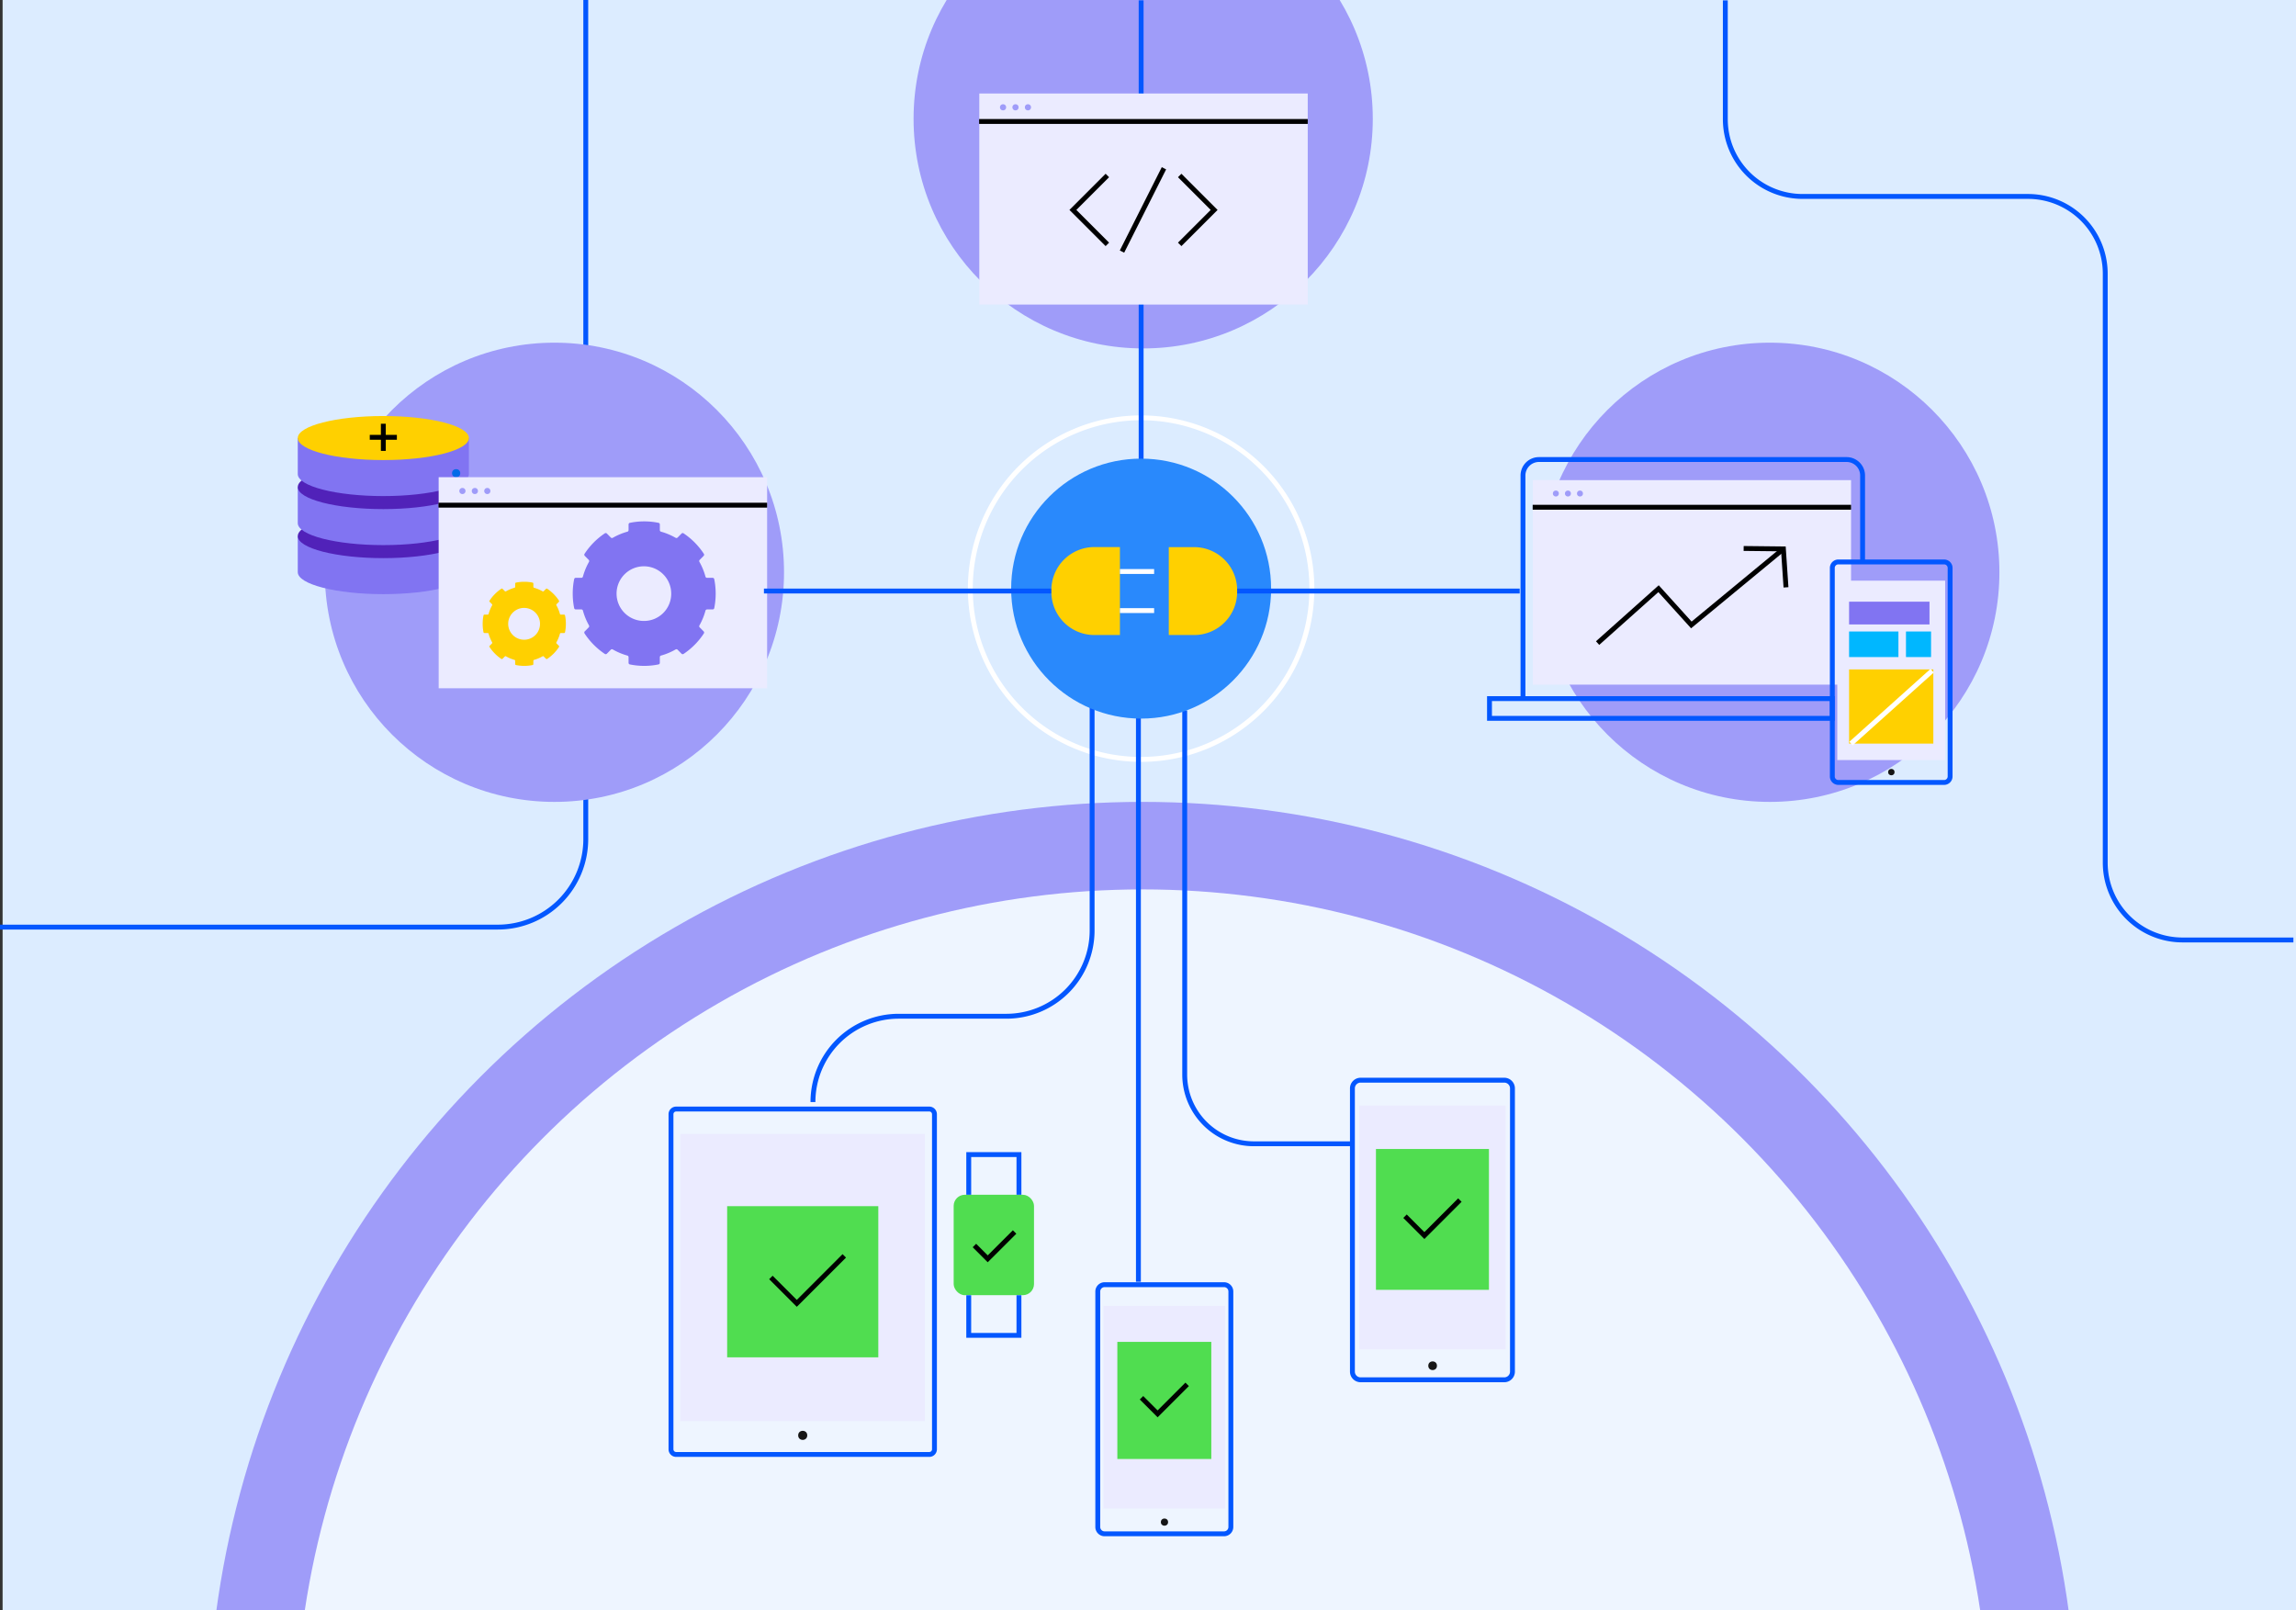 <svg xmlns="http://www.w3.org/2000/svg" xmlns:xlink="http://www.w3.org/1999/xlink" width="470.534" height="330" viewBox="0 0 470.534 330"><rect x="0" y="0" width="470.534" height="330" fill="#333333" stroke="none"/><defs><clipPath id="a"><rect width="470" height="330" transform="translate(3124.142 74.961)" fill="#76c1ff"/></clipPath></defs><g transform="translate(-3124.142 -74.961)"><rect width="470" height="330" transform="translate(3124.676 74.961)" fill="#dcecff"/><g clip-path="url(#a)"><ellipse cx="191.546" cy="191.546" rx="191.546" ry="191.546" transform="translate(3166.735 239.294)" fill="#9f9cf9"/><circle cx="153.44" cy="153.44" r="153.44" transform="translate(3204.841 277.4)" fill="#9f9cf9"/><path d="M3220.245,271.055H3115.663v-1h104.582a17.536,17.536,0,0,0,17.536-17.536V75.031h1V252.519a18.521,18.521,0,0,1-18.536,18.536Z" transform="translate(5.907 -5.603)" fill="#0357ff"/><circle cx="47.054" cy="47.054" r="47.054" transform="translate(3439.785 145.186)" fill="#9f9cf9"/><circle cx="47.054" cy="47.054" r="47.054" transform="translate(3311.367 52.256)" fill="#9f9cf9"/><circle cx="47.054" cy="47.054" r="47.054" transform="translate(3190.709 145.186)" fill="#9f9cf9"/><ellipse cx="173.611" cy="173.612" rx="173.611" ry="173.612" transform="translate(3184.669 257.228)" fill="#eef5ff"/><path d="M34.993-.5A35.5,35.5,0,0,1,48.808,67.7,35.5,35.5,0,0,1,21.177,2.289,35.271,35.271,0,0,1,34.993-.5Zm0,69.985A34.5,34.5,0,0,0,48.419,3.21,34.5,34.5,0,0,0,21.567,66.775,34.276,34.276,0,0,0,34.993,69.485Z" transform="translate(3323.009 160.592)" fill="#fff"/><rect width="65.211" height="41.907" transform="translate(3438.279 173.356)" fill="#ebebff"/><circle cx="0.612" cy="0.612" r="0.612" transform="translate(3447.324 175.486)" fill="#9f9cf9"/><circle cx="0.612" cy="0.612" r="0.612" transform="translate(3444.854 175.486)" fill="#9f9cf9"/><circle cx="0.612" cy="0.612" r="0.612" transform="translate(3442.383 175.486)" fill="#9f9cf9"/><path d="M65.248.5H0v-1H65.248Z" transform="translate(3438.242 178.911)"/><path d="M3436.756,217.973h-1V172.414a3.773,3.773,0,0,1,3.759-3.779h63.079a3.774,3.774,0,0,1,3.76,3.779v17.772h-1V172.414a2.773,2.773,0,0,0-2.76-2.779h-63.079a2.772,2.772,0,0,0-2.759,2.779Z" fill="#0357ff"/><path d="M-.5-.5H70.744V4.542H-.5ZM69.744.5H.5V3.542H69.744Z" transform="translate(3429.394 218.129)" fill="#0357ff"/><path d="M3451.882,207.123l-.666-.746,12.861-11.477.333.368,6.4,7.074,18.4-15.192.637.771-19.141,15.8L3464,196.306Z"/><path d="M3489.657,195.361l-.5-7.419-7.684-.084.011-1,8.609.094.562,8.342Z"/><path d="M3185.165,184.827v7.381c0,2.492,7.851,4.512,17.535,4.512s17.535-2.02,17.535-4.512v-7.381" fill="#8174f2"/><ellipse cx="17.535" cy="4.512" rx="17.535" ry="4.512" transform="translate(3185.165 180.315)" fill="#5122b9"/><path d="M3185.165,174.777v7.382c0,2.492,7.851,4.512,17.535,4.512s17.535-2.02,17.535-4.512v-7.382" fill="#8174f2"/><ellipse cx="17.535" cy="4.512" rx="17.535" ry="4.512" transform="translate(3185.165 170.266)" fill="#5122b9"/><path d="M3185.165,164.728v7.382c0,2.492,7.851,4.512,17.535,4.512s17.535-2.02,17.535-4.512v-7.382" fill="#8174f2"/><ellipse cx="17.535" cy="4.512" rx="17.535" ry="4.512" transform="translate(3185.165 160.217)" fill="#ffd000"/><path d="M3205.476,165.081h-5.556v-1h5.556Z"/><path d="M3203.2,167.359h-1V161.8h1Z"/><circle cx="0.839" cy="0.839" r="0.839" transform="translate(3216.784 171.097)" fill="#006ae8"/><circle cx="0.839" cy="0.839" r="0.839" transform="translate(3216.784 181.196)" fill="#006ae8"/><circle cx="0.839" cy="0.839" r="0.839" transform="translate(3216.784 191.159)" fill="#006ae8"/><path d="M1.395-.5H25.878a1.9,1.9,0,0,1,1.895,1.895V49.659a1.9,1.9,0,0,1-1.895,1.895H1.395A1.9,1.9,0,0,1-.5,49.659V1.395A1.9,1.9,0,0,1,1.395-.5ZM25.878,50.553a.9.9,0,0,0,.895-.895V1.395A.9.9,0,0,0,25.878.5H1.395A.9.9,0,0,0,.5,1.395V49.659a.9.9,0,0,0,.895.895Z" transform="translate(3376.39 389.285) rotate(180)" fill="#0357ff"/><circle cx="0.739" cy="0.739" r="0.739" transform="translate(3362.046 386.15)" fill="#161616"/><rect width="24.973" height="41.531" transform="translate(3375.24 384.1) rotate(180)" fill="#ebebff"/><rect width="19.256" height="24" transform="translate(3353.126 349.952)" fill="#50dd50"/><path d="M3361.379,365.412l-3.653-3.653.707-.707,2.946,2.946,5.7-5.695.707.707Z"/><path d="M1.677-.5H31.12A2.18,2.18,0,0,1,33.3,1.677V59.718A2.18,2.18,0,0,1,31.12,61.9H1.677A2.18,2.18,0,0,1-.5,59.718V1.677A2.18,2.18,0,0,1,1.677-.5ZM31.12,60.9A1.179,1.179,0,0,0,32.3,59.718V1.677A1.179,1.179,0,0,0,31.12.5H1.677A1.179,1.179,0,0,0,.5,1.677V59.718A1.179,1.179,0,0,0,1.677,60.9Z" transform="translate(3434.101 357.724) rotate(180)" fill="#0357ff"/><circle cx="0.888" cy="0.888" r="0.888" transform="translate(3416.851 353.954)" fill="#161616"/><rect width="30.032" height="49.944" transform="translate(3432.718 351.489) rotate(180)" fill="#ebebff"/><rect width="23.156" height="28.862" transform="translate(3406.124 310.424)" fill="#50dd50"/><path d="M3416.049,328.872l-4.321-4.321.707-.707,3.614,3.614,6.92-6.92.707.707Z"/><path d="M1.058-.5H52.937a1.559,1.559,0,0,1,1.558,1.558V69.727a1.559,1.559,0,0,1-1.558,1.558H1.058A1.559,1.559,0,0,1-.5,69.727V1.058A1.559,1.559,0,0,1,1.058-.5ZM52.937,70.284a.558.558,0,0,0,.558-.558V1.058A.558.558,0,0,0,52.937.5H1.058A.558.558,0,0,0,.5,1.058V69.727a.558.558,0,0,0,.558.558Z" transform="translate(3315.647 373.023) rotate(180)" fill="#0357ff"/><circle cx="0.93" cy="0.93" r="0.93" transform="translate(3287.719 368.179)" fill="#161616"/><rect width="50.118" height="58.834" transform="translate(3313.683 366.194) rotate(180)" fill="#ebebff"/><rect width="30.977" height="30.977" transform="translate(3273.161 322.142)" fill="#50dd50"/><path d="M3287.435,342.766l-5.661-5.661.707-.707,4.954,4.954,9.377-9.377.707.707Z"/><rect width="16.465" height="20.581" rx="2.283" transform="translate(3319.583 319.805)" fill="#50dd50"/><path d="M3333.461,349.119h-11.291v-8.733h1v7.733h9.291v-7.733h1Z" fill="#0357ff"/><path d="M3333.461,319.805h-1v-7.733h-9.291v7.733h-1v-8.733h11.291Z" fill="#0357ff"/><path d="M3326.563,333.637l-3.08-3.08.707-.707,2.374,2.374,5.152-5.142.707.708Z"/><rect width="67.31" height="43.256" transform="translate(3214.041 172.751)" fill="#ebebff"/><circle cx="0.632" cy="0.632" r="0.632" transform="translate(3223.377 174.95)" fill="#9f9cf9"/><circle cx="0.632" cy="0.632" r="0.632" transform="translate(3220.827 174.95)" fill="#9f9cf9"/><circle cx="0.632" cy="0.632" r="0.632" transform="translate(3218.277 174.95)" fill="#9f9cf9"/><path d="M67.349.5H0v-1H67.349Z" transform="translate(3214.002 178.485)"/><path d="M3270.514,193.648a.334.334,0,0,0-.326-.272h-1.149a.331.331,0,0,1-.32-.245,13.145,13.145,0,0,0-1.239-3.025.34.34,0,0,1,.052-.407l.812-.821a.337.337,0,0,0,.044-.421,14.792,14.792,0,0,0-4.157-4.2.329.329,0,0,0-.417.044l-.812.821a.331.331,0,0,1-.4.052,12.876,12.876,0,0,0-2.993-1.254.335.335,0,0,1-.242-.324v-1.16a.338.338,0,0,0-.269-.331,14.621,14.621,0,0,0-5.869,0,.336.336,0,0,0-.269.33v1.161a.333.333,0,0,1-.242.323,12.916,12.916,0,0,0-2.993,1.253.331.331,0,0,1-.4-.052l-.812-.822a.328.328,0,0,0-.416-.044,14.812,14.812,0,0,0-4.16,4.2.337.337,0,0,0,.044.421l.812.821a.341.341,0,0,1,.052.408,13.175,13.175,0,0,0-1.241,3.025.33.33,0,0,1-.32.244h-1.148a.335.335,0,0,0-.327.272,15.067,15.067,0,0,0,0,5.933.335.335,0,0,0,.327.272h1.148a.332.332,0,0,1,.32.245,13.2,13.2,0,0,0,1.24,3.026.34.34,0,0,1-.052.407l-.813.821a.339.339,0,0,0-.044.421,14.841,14.841,0,0,0,4.158,4.2.328.328,0,0,0,.416-.044l.813-.821a.333.333,0,0,1,.4-.053,12.865,12.865,0,0,0,2.992,1.255.333.333,0,0,1,.243.323v1.161a.336.336,0,0,0,.269.33,14.6,14.6,0,0,0,5.87,0,.338.338,0,0,0,.269-.331v-1.16a.335.335,0,0,1,.243-.324,12.846,12.846,0,0,0,2.993-1.253.333.333,0,0,1,.4.053l.812.821a.329.329,0,0,0,.416.045,14.818,14.818,0,0,0,4.16-4.2.339.339,0,0,0-.044-.421l-.812-.821a.34.34,0,0,1-.052-.407,13.193,13.193,0,0,0,1.241-3.025.332.332,0,0,1,.32-.245h1.148a.335.335,0,0,0,.327-.272,15.074,15.074,0,0,0,0-5.932Zm-14.357,8.564a5.6,5.6,0,1,1,5.542-5.6A5.572,5.572,0,0,1,3256.157,202.212Z" fill="#8174f2"/><path d="M3239.94,201.823a.2.2,0,0,0-.191-.158h-.668a.193.193,0,0,1-.186-.142,7.652,7.652,0,0,0-.722-1.761.2.2,0,0,1,.031-.237l.473-.478a.2.2,0,0,0,.025-.245,8.625,8.625,0,0,0-2.42-2.447.191.191,0,0,0-.242.026l-.473.478a.192.192,0,0,1-.234.03,7.561,7.561,0,0,0-1.742-.73.194.194,0,0,1-.141-.188v-.676a.2.2,0,0,0-.157-.192,8.422,8.422,0,0,0-1.708-.174,8.509,8.509,0,0,0-1.708.173.2.2,0,0,0-.156.193v.675a.193.193,0,0,1-.141.188,7.477,7.477,0,0,0-1.742.73.192.192,0,0,1-.234-.031l-.473-.478a.191.191,0,0,0-.242-.026,8.612,8.612,0,0,0-2.421,2.446.2.2,0,0,0,.025.245l.473.478a.2.2,0,0,1,.03.237,7.677,7.677,0,0,0-.722,1.76.193.193,0,0,1-.186.143h-.669a.2.2,0,0,0-.19.158,8.77,8.77,0,0,0,0,3.453.2.2,0,0,0,.191.159h.668a.193.193,0,0,1,.186.142,7.7,7.7,0,0,0,.722,1.761.2.2,0,0,1-.031.237l-.473.478a.2.2,0,0,0-.025.245,8.612,8.612,0,0,0,2.42,2.447.191.191,0,0,0,.242-.026l.473-.478a.193.193,0,0,1,.234-.03,7.561,7.561,0,0,0,1.742.73.194.194,0,0,1,.141.188v.676a.2.2,0,0,0,.157.192,8.494,8.494,0,0,0,3.416,0,.2.2,0,0,0,.156-.192v-.676a.193.193,0,0,1,.141-.188,7.476,7.476,0,0,0,1.742-.73.192.192,0,0,1,.234.031l.473.478a.191.191,0,0,0,.242.026,8.612,8.612,0,0,0,2.421-2.446.2.2,0,0,0-.025-.245l-.473-.478a.2.2,0,0,1-.03-.237,7.688,7.688,0,0,0,.722-1.76.193.193,0,0,1,.186-.143h.669a.2.2,0,0,0,.19-.158,8.77,8.77,0,0,0,0-3.453Zm-8.356,4.984a3.26,3.26,0,1,1,3.225-3.259A3.242,3.242,0,0,1,3231.584,206.807Z" transform="translate(0 -0.747)" fill="#ffd000"/><path d="M1.235-.5H22.906a1.736,1.736,0,0,1,1.735,1.735V43.957a1.736,1.736,0,0,1-1.735,1.735H1.235A1.736,1.736,0,0,1-.5,43.957V1.235A1.736,1.736,0,0,1,1.235-.5ZM22.906,44.691a.735.735,0,0,0,.735-.735V1.235A.735.735,0,0,0,22.906.5H1.235A.735.735,0,0,0,.5,1.235V43.957a.735.735,0,0,0,.735.735Z" transform="translate(3523.791 235.31) rotate(180)" fill="#0357ff"/><circle cx="0.654" cy="0.654" r="0.654" transform="translate(3511.094 232.535)" fill="#161616"/><rect width="22.106" height="36.762" transform="translate(3522.773 230.72) rotate(180)" fill="#ebebff"/><rect width="16.478" height="4.664" transform="translate(3503.088 198.264)" fill="#8174f2"/><rect width="10.111" height="5.24" transform="translate(3503.088 204.373)" fill="#00b7ff"/><rect width="17.265" height="15.202" transform="translate(3503.088 212.145)" fill="#ffd000"/><rect width="5.14" height="5.24" transform="translate(3514.747 204.373)" fill="#00b7ff"/><path d="M.334,15.3l-.668-.744L16.3-.372l.668.744Z" transform="translate(3503.476 212.411)" fill="#fff"/><path d="M3291.246,300.8h-1a18.067,18.067,0,0,1,18.082-18.081h22.046a17.082,17.082,0,0,0,17.081-17.082V217.5h1v48.139a18.067,18.067,0,0,1-18.081,18.082h-22.046a17.081,17.081,0,0,0-17.082,17.081Z" fill="#0357ff"/><path d="M3400.979,309.856h-19.868a14.679,14.679,0,0,1-14.679-14.679V220.548h1v74.629a13.679,13.679,0,0,0,13.679,13.679h19.868Z" fill="#0357ff"/><path d="M.5,116.093h-1V0h1Z" transform="translate(3357.444 221.542)" fill="#0357ff"/><path d="M3629.257,268.089h-57.839a16.335,16.335,0,0,1-16.335-16.335v-120.7a15.335,15.335,0,0,0-15.335-15.335h-46.19a16.335,16.335,0,0,1-16.335-16.335V75.031h1V99.382a15.335,15.335,0,0,0,15.335,15.335h46.19a16.335,16.335,0,0,1,16.335,16.335v120.7a15.335,15.335,0,0,0,15.335,15.335h57.839Z" fill="#0357ff"/><path d="M.5,94.567h-1V0h1Z" transform="translate(3358.002 75.031)" fill="#0357ff"/><rect width="67.31" height="43.256" transform="translate(3324.836 94.121)" fill="#ebebff"/><circle cx="0.632" cy="0.632" r="0.632" transform="translate(3334.172 96.319)" fill="#9f9cf9"/><circle cx="0.632" cy="0.632" r="0.632" transform="translate(3331.622 96.319)" fill="#9f9cf9"/><circle cx="0.632" cy="0.632" r="0.632" transform="translate(3329.072 96.319)" fill="#9f9cf9"/><path d="M67.349.5H0v-1H67.349Z" transform="translate(3324.797 99.854)"/><path d="M3366.258,125.395l-.707-.707,6.705-6.705-6.705-6.706.707-.707,7.412,7.414Z"/><path d="M3350.724,125.395l-7.413-7.413,7.413-7.414.707.707-6.706,6.706,6.706,6.705Z"/><path d="M3354.526,126.743l-.893-.45,8.6-17.073.893.45Z"/><circle cx="26.638" cy="26.638" r="26.638" transform="translate(3331.364 168.947)" fill="#2989fc"/><path d="M3435.583,196.58H3373.09v-1h62.493Z" fill="#0357ff"/><path d="M3342.225,196.58H3280.7v-1h61.525Z" fill="#0357ff"/><path d="M3368,207.488h-5.2V189.477h5.2a8.809,8.809,0,0,1,8.809,8.809h0v.394A8.809,8.809,0,0,1,3368,207.488Z" transform="translate(0.867 -2.391)" fill="#ffd000"/><path d="M3351.045,189.468h5.2v18.023h-5.2a8.81,8.81,0,0,1-8.847-8.772v-.443a8.809,8.809,0,0,1,8.81-8.809Z" transform="translate(-2.59 -2.395)" fill="#ffd000"/><path d="M3359.52,199.526h-7.006v-1h7.006Z" transform="translate(1.144 1.064)" fill="#fff"/><path d="M3359.52,193.644h-7.006v-1h7.006Z" transform="translate(1.144 -1.064)" fill="#fff"/></g></g></svg>